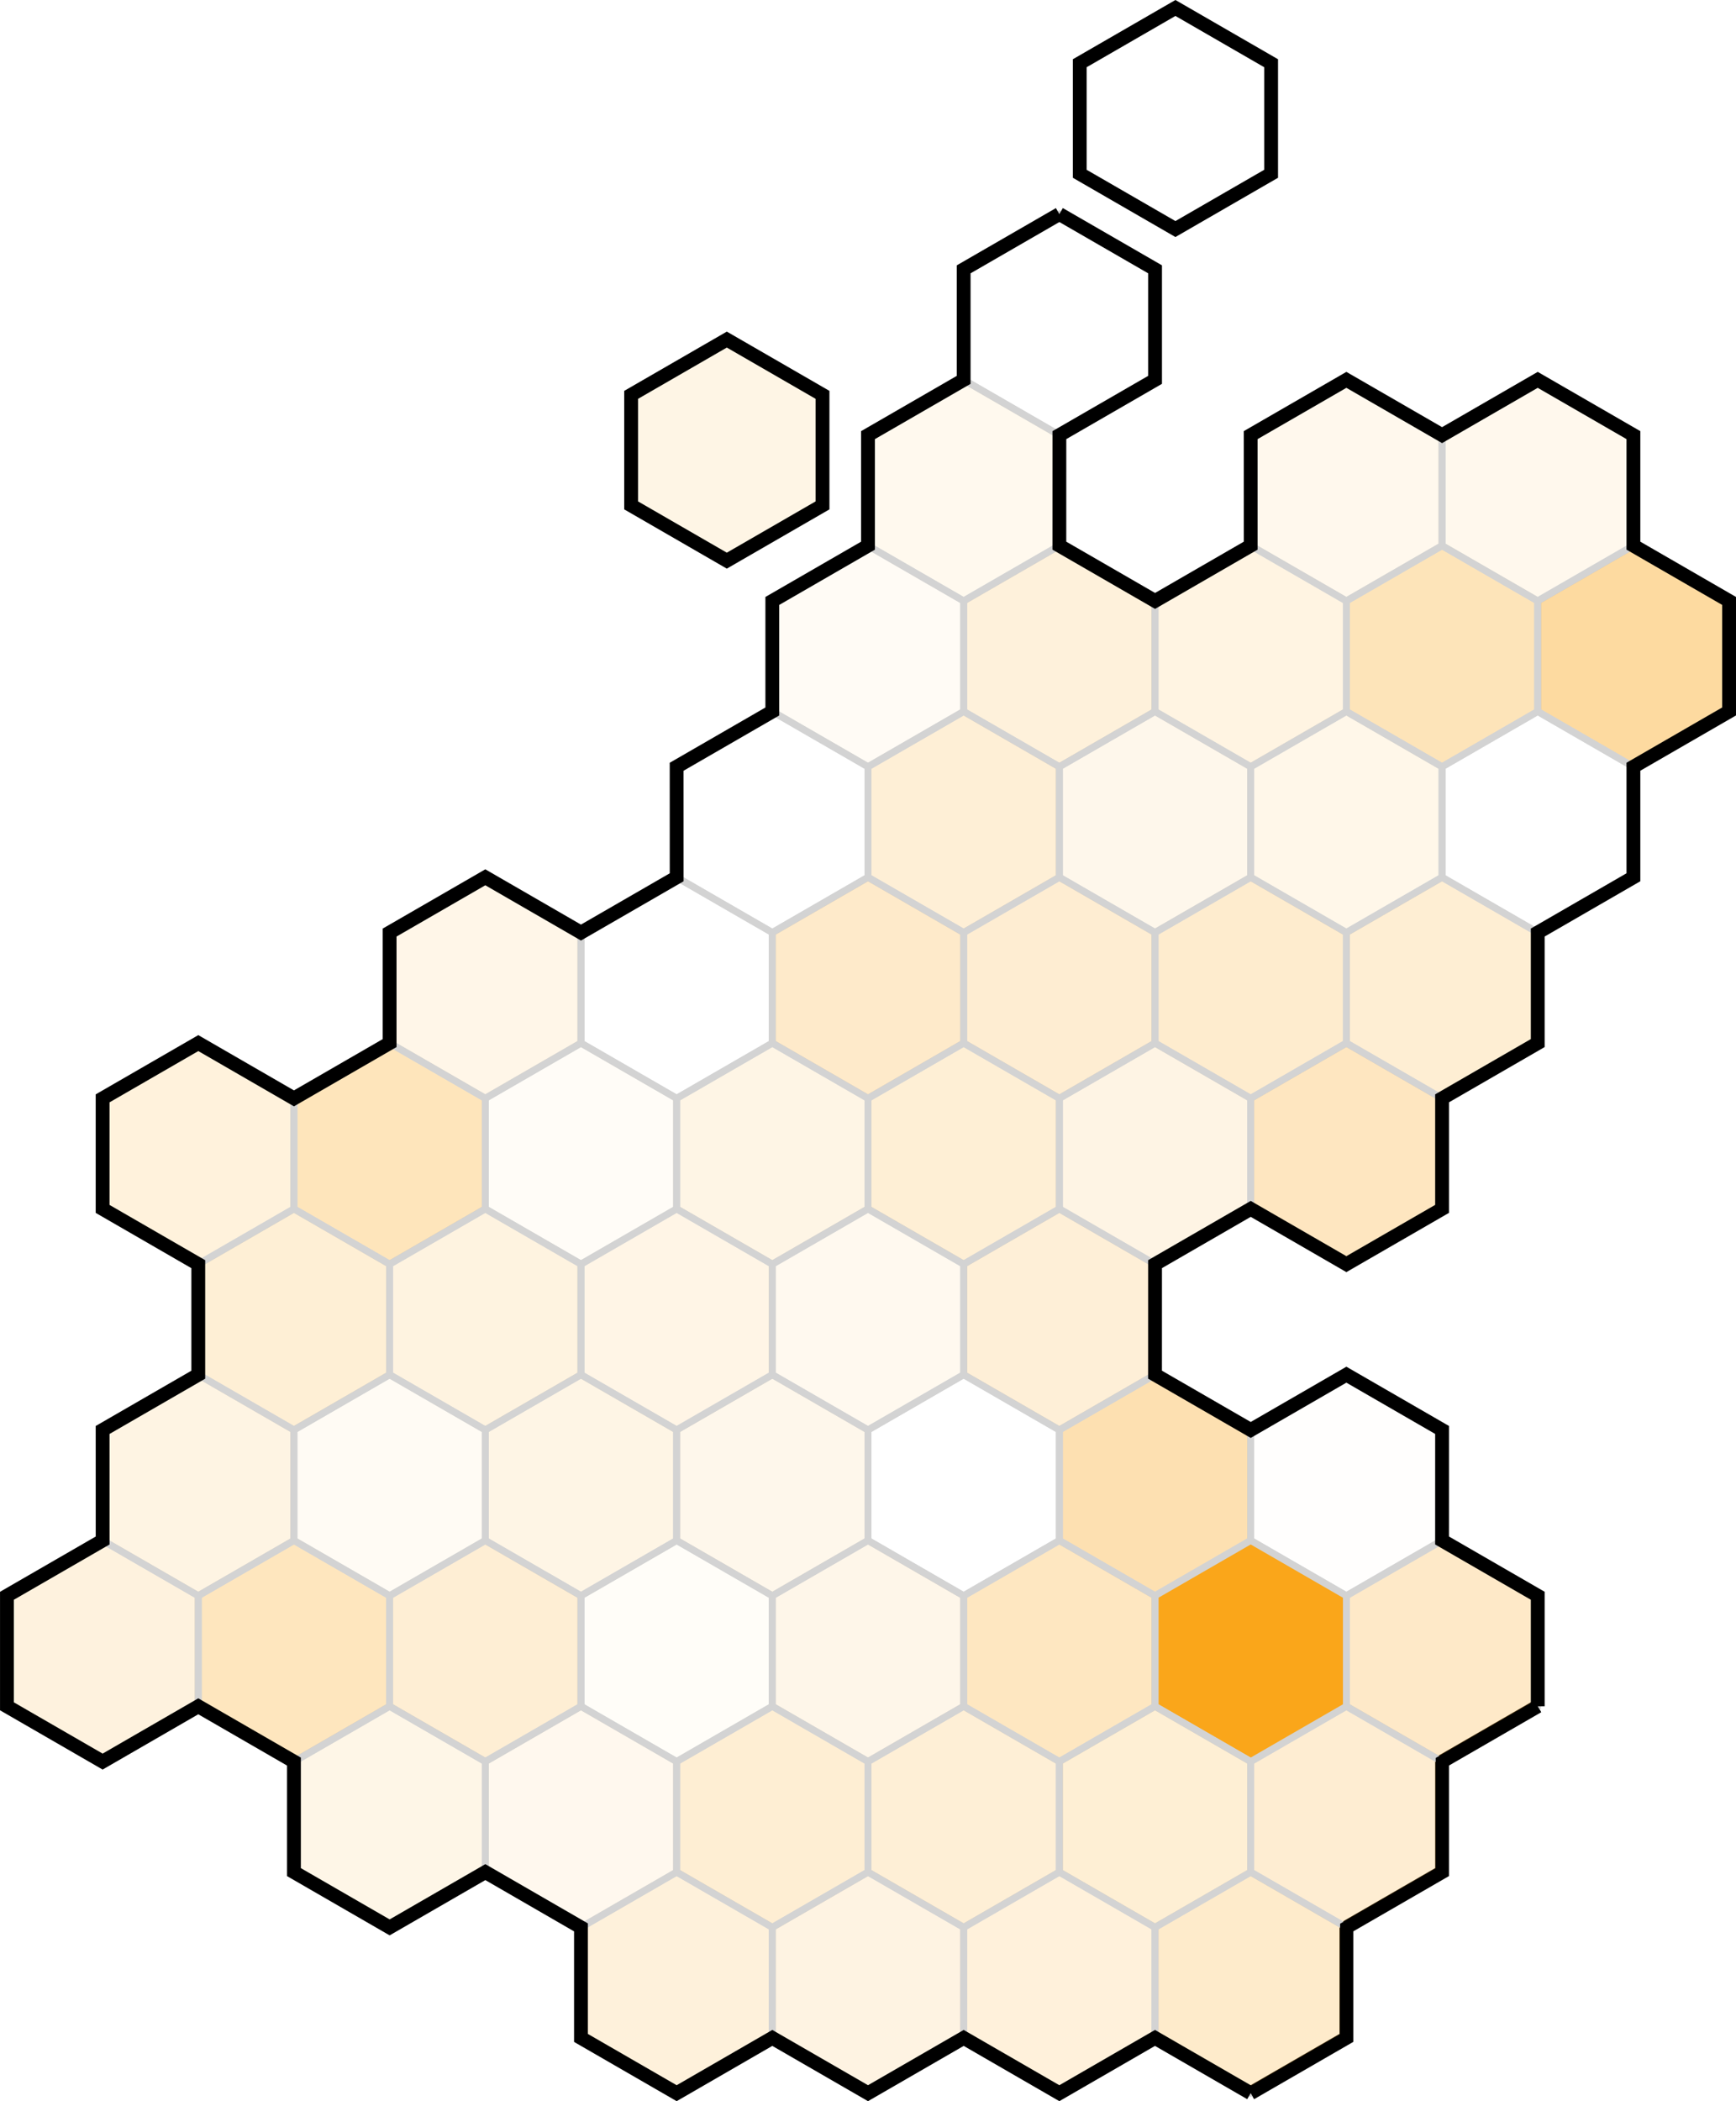 <svg:svg xmlns:dc="http://purl.org/dc/elements/1.1/" xmlns:cc="http://creativecommons.org/ns#" xmlns:rdf="http://www.w3.org/1999/02/22-rdf-syntax-ns#" xmlns:svg="http://www.w3.org/2000/svg" xmlns="http://www.w3.org/2000/svg" xmlns:sodipodi="http://sodipodi.sourceforge.net/DTD/sodipodi-0.dtd" xmlns:inkscape="http://www.inkscape.org/namespaces/inkscape" height="167.414" version="1.1" width="138.395" id="svg4030" sodipodi:docname="map copy.svg" inkscape:version="0.92.2 5c3e80d, 2017-08-06" style="overflow:hidden">
    <sodipodi:namedview pagecolor="#ffffff" bordercolor="#666666" borderopacity="1" objecttolerance="10" gridtolerance="10" guidetolerance="10" inkscape:pageopacity="0" inkscape:pageshadow="2" inkscape:window-width="1414" inkscape:window-height="758" id="namedview693" showgrid="false" inkscape:zoom="1.19198" inkscape:cx="169.7471" inkscape:cy="-16.001359" inkscape:window-x="44" inkscape:window-y="0" inkscape:window-maximized="0" inkscape:current-layer="svg4030" inkscape:snap-smooth-nodes="true" fit-margin-top="0" fit-margin-left="0" fit-margin-right="0" fit-margin-bottom="0" />
    <defs id="defs690">
        <sodipodi:namedview inkscape:current-layer="layer1" inkscape:window-maximized="0" inkscape:window-y="0" inkscape:window-x="0" inkscape:cy="605.07276" inkscape:cx="-314.40387" inkscape:zoom="0.297995" showgrid="false" id="namedview688" inkscape:window-height="709" inkscape:window-width="1235" inkscape:pageshadow="2" inkscape:pageopacity="0" guidetolerance="10" gridtolerance="10" objecttolerance="10" borderopacity="1" bordercolor="#666666" pagecolor="#ffffff" />
        <style id="style5">
        g {
            cursor: pointer;
        }
        </style>
        <defs id="defs4034" />
        <sodipodi:namedview pagecolor="#ffffff" bordercolor="#666666" borderopacity="1" objecttolerance="10" gridtolerance="10" guidetolerance="10" inkscape:pageopacity="0" inkscape:pageshadow="2" inkscape:window-width="1440" inkscape:window-height="784" id="namedview4032" showgrid="false" inkscape:zoom="2.38396" inkscape:cx="563.85929" inkscape:cy="306.5091" inkscape:window-x="0" inkscape:window-y="0" inkscape:window-maximized="0" inkscape:current-layer="layer2" />
    </defs>
    <g inkscape:label="backing" id="layer1" inkscape:groupmode="layer" transform="matrix(0.55,0,0,0.55,93.308,-23.311)" />
    <path d="M 93.706,9.443 M 101.335,5.039 93.706,0.636 86.077,5.039 v 8.807 l 7.629,4.404 7.629,-4.404 z" selected="false" active="true" id="hex-S14000051" title="Orkney and Shetland" data-regions="S14000051" style="opacity: 1; fill: rgb(250, 166, 26); fill-opacity: -0.342; stroke: rgb(211, 211, 211); stroke-width: 0.55; stroke-miterlimit: 4; stroke-dasharray: none; stroke-opacity: 1;" class="Orkney and Shetland" party="" inkscape:connector-curvature="0" amount="-0.342" />
    <path d="m 114.961,52.286 m 7.629,-4.404 -7.629,-4.404 -7.629,4.404 v 8.807 l 7.629,4.404 7.629,-4.404 z" selected="false" active="true" id="hex-S14000058" title="West Aberdeenshire and Kincardine" data-regions="S14000058" style="opacity: 1; fill: rgb(250, 166, 26); fill-opacity: 0.302; stroke: rgb(211, 211, 211); stroke-width: 0.55; stroke-miterlimit: 4; stroke-dasharray: none; stroke-opacity: 1;" class="West Aberdeenshire and Kincardine" party="" inkscape:connector-curvature="0" amount="0.302" />
    <path inkscape:connector-curvature="0" id="path4848" d="m 99.708,166.778 7.627,-4.404 v 0 0 l -0.004,-8.807 7.631,-4.404 v -8.807 l 7.623,-4.404 v 0" style="fill:none;fill-rule:evenodd;stroke:#d3d3d3;stroke-width:0.55;stroke-linecap:butt;stroke-linejoin:miter;stroke-miterlimit:4;stroke-dasharray:none;stroke-opacity:1" />
    <path inkscape:connector-curvature="0" id="path2776" d="m 99.708,166.778 7.627,-4.404 v -8.807 l 7.627,-4.404 v -8.807 l 7.627,-4.404" style="fill:none;fill-rule:evenodd;stroke:#000000;stroke-width:1.101px;stroke-linecap:butt;stroke-linejoin:miter;stroke-opacity:1" />
    <g id="g1554" transform="translate(-581.031,-45.816)">
        <path inkscape:connector-curvature="0" party="" class="Aberdeen North" style="opacity: 1; fill: rgb(250, 166, 26); fill-opacity: 0.081; stroke: rgb(211, 211, 211); stroke-width: 0.55; stroke-miterlimit: 4; stroke-dasharray: none; stroke-opacity: 1;" data-regions="S14000001" title="Aberdeen North" id="hex-S14000001" active="true" selected="false" d="m 703.618,84.891 m 7.629,-4.404 -7.629,-4.404 -7.629,4.404 v 8.807 l 7.629,4.404 7.629,-4.404 z" amount="0.081" />
        <path inkscape:connector-curvature="0" party="" class="Aberdeen South" style="opacity: 1; fill: rgb(250, 166, 26); fill-opacity: 0.412; stroke: rgb(211, 211, 211); stroke-width: 0.55; stroke-miterlimit: 4; stroke-dasharray: none; stroke-opacity: 1;" data-regions="S14000002" title="Aberdeen South" id="hex-S14000002" active="true" selected="false" d="m 711.246,98.102 m 7.629,-4.404 -7.629,-4.404 -7.629,4.404 v 8.807 l 7.629,4.404 7.629,-4.404 z" amount="0.412" />
        <path inkscape:connector-curvature="0" party="" class="Airdrie and Shotts" style="opacity: 1; fill: rgb(250, 166, 26); fill-opacity: 0.069; stroke: rgb(211, 211, 211); stroke-width: 0.55; stroke-miterlimit: 4; stroke-dasharray: none; stroke-opacity: 1;" data-regions="S14000003" title="Airdrie and Shotts" id="hex-S14000003" active="true" selected="false" d="m 650.228,150.945 m 7.629,-4.404 -7.629,-4.404 -7.629,4.404 v 8.807 l 7.629,4.404 7.629,-4.404 z" amount="0.069" />
        <path inkscape:connector-curvature="0" party="" class="Angus" style="opacity: 1; fill: rgb(250, 166, 26); fill-opacity: 0.096; stroke: rgb(211, 211, 211); stroke-width: 0.55; stroke-miterlimit: 4; stroke-dasharray: none; stroke-opacity: 1;" data-regions="S14000004" title="Angus" id="hex-S14000004" active="true" selected="false" d="m 688.364,111.313 m 7.629,-4.404 -7.629,-4.404 -7.629,4.404 v 8.807 l 7.629,4.404 7.629,-4.404 z" amount="0.096" />
        <path inkscape:connector-curvature="0" party="" class="Argyll and Bute" style="opacity: 1; fill: rgb(250, 166, 26); fill-opacity: -0.035; stroke: rgb(211, 211, 211); stroke-width: 0.55; stroke-miterlimit: 4; stroke-dasharray: none; stroke-opacity: 1;" data-regions="S14000005" title="Argyll and Bute" id="hex-S14000005" active="true" selected="false" d="m 642.601,111.313 m 7.629,-4.404 -7.629,-4.404 -7.629,4.404 v 8.807 l 7.629,4.404 7.629,-4.404 z" amount="-0.035" />
        <path inkscape:connector-curvature="0" party="" class="Ayr, Carrick and Cumnock" style="opacity: 1; fill: rgb(250, 166, 26); fill-opacity: 0.158; stroke: rgb(211, 211, 211); stroke-width: 0.55; stroke-miterlimit: 4; stroke-dasharray: none; stroke-opacity: 1;" data-regions="S14000006" title="Ayr, Carrick and Cumnock" id="hex-S14000006" active="true" selected="false" d="m 634.973,203.787 m 7.629,-4.404 -7.629,-4.404 -7.629,4.404 v 8.807 l 7.629,4.404 7.629,-4.404 z" amount="0.158" />
        <path inkscape:connector-curvature="0" party="" class="Banff and Buchan" style="opacity: 1; fill: rgb(250, 166, 26); fill-opacity: 0.128; stroke: rgb(211, 211, 211); stroke-width: 0.55; stroke-miterlimit: 4; stroke-dasharray: none; stroke-opacity: 1;" data-regions="S14000007" title="Banff and Buchan" id="hex-S14000007" active="true" selected="false" d="m 680.737,98.102 m 7.629,-4.404 -7.629,-4.404 -7.629,4.404 v 8.807 l 7.629,4.404 7.629,-4.404 z" amount="0.128" />
        <path inkscape:connector-curvature="0" party="" class="Berwickshire, Roxburgh and Selkirk" style="opacity: 1; fill: rgb(250, 166, 26); fill-opacity: 0.198; stroke: rgb(211, 211, 211); stroke-width: 0.55; stroke-miterlimit: 4; stroke-dasharray: none; stroke-opacity: 1;" data-regions="S14000008" title="Berwickshire, Roxburgh and Selkirk" id="hex-S14000008" active="true" selected="false" d="m 688.364,190.577 m 7.629,-4.404 -7.629,-4.404 -7.629,4.404 v 8.807 l 7.629,4.404 7.629,-4.404 z" amount="0.198" />
        <path inkscape:connector-curvature="0" party="" class="Caithness, Sutherland and Easter Ross" style="opacity: 1; fill: rgb(250, 166, 26); fill-opacity: -0.46; stroke: rgb(211, 211, 211); stroke-width: 0.55; stroke-miterlimit: 4; stroke-dasharray: none; stroke-opacity: 1;" data-regions="S14000009" title="Caithness, Sutherland and Easter Ross" id="hex-S14000009" active="true" selected="false" d="m 665.482,71.68 m 7.629,-4.404 -7.629,-4.404 -7.629,4.404 v 8.807 l 7.629,4.404 7.629,-4.404 z" amount="-0.46" />
        <path inkscape:connector-curvature="0" party="" class="Central Ayrshire" style="opacity: 1; fill: rgb(250, 166, 26); fill-opacity: 0.102; stroke: rgb(211, 211, 211); stroke-width: 0.55; stroke-miterlimit: 4; stroke-dasharray: none; stroke-opacity: 1;" data-regions="S14000010" title="Central Ayrshire" id="hex-S14000010" active="true" selected="false" d="m 612.092,190.577 m 7.629,-4.404 -7.629,-4.404 -7.629,4.404 v 8.807 l 7.629,4.404 7.629,-4.404 z" amount="0.102" />
        <path inkscape:connector-curvature="0" party="" class="Coatbridge, Chryston and Bellshill" style="opacity: 1; fill: rgb(250, 166, 26); fill-opacity: 0.108; stroke: rgb(211, 211, 211); stroke-width: 0.55; stroke-miterlimit: 4; stroke-dasharray: none; stroke-opacity: 1;" data-regions="S14000011" title="Coatbridge, Chryston and Bellshill" id="hex-S14000011" active="true" selected="false" d="m 634.973,150.945 m 7.629,-4.404 -7.629,-4.404 -7.629,4.404 v 8.807 l 7.629,4.404 7.629,-4.404 z" amount="0.108" />
        <path inkscape:connector-curvature="0" party="" class="Cumbernauld, Kilsyth and Kirkintilloch East" style="opacity: 1; fill: rgb(250, 166, 26); fill-opacity: 0.115; stroke: rgb(211, 211, 211); stroke-width: 0.55; stroke-miterlimit: 4; stroke-dasharray: none; stroke-opacity: 1;" data-regions="S14000012" title="Cumbernauld, Kilsyth and Kirkintilloch East" id="hex-S14000012" active="true" selected="false" d="m 642.601,137.734 m 7.629,-4.404 -7.629,-4.404 -7.629,4.404 v 8.807 l 7.629,4.404 7.629,-4.404 z" amount="0.115" />
        <path inkscape:connector-curvature="0" party="" class="Dumfries and Galloway" style="opacity: 1; fill: rgb(250, 166, 26); fill-opacity: 0.16; stroke: rgb(211, 211, 211); stroke-width: 0.55; stroke-miterlimit: 4; stroke-dasharray: none; stroke-opacity: 1;" data-regions="S14000013" title="Dumfries and Galloway" id="hex-S14000013" active="true" selected="false" d="m 665.482,203.787 m 7.629,-4.404 -7.629,-4.404 -7.629,4.404 v 8.807 l 7.629,4.404 7.629,-4.404 z" amount="0.16" />
        <path inkscape:connector-curvature="0" party="" class="Dumfriesshire, Clydesdale and Tweeddale" style="opacity: 1; fill: rgb(250, 166, 26); fill-opacity: 0.226; stroke: rgb(211, 211, 211); stroke-width: 0.55; stroke-miterlimit: 4; stroke-dasharray: none; stroke-opacity: 1;" data-regions="S14000014" title="Dumfriesshire, Clydesdale and Tweeddale" id="hex-S14000014" active="true" selected="false" d="m 680.737,203.787 m 7.629,-4.404 -7.629,-4.404 -7.629,4.404 v 8.807 l 7.629,4.404 7.629,-4.404 z" amount="0.226" />
        <path inkscape:connector-curvature="0" party="" class="Dundee East" style="opacity: 1; fill: rgb(250, 166, 26); fill-opacity: 0.214; stroke: rgb(211, 211, 211); stroke-width: 0.55; stroke-miterlimit: 4; stroke-dasharray: none; stroke-opacity: 1;" data-regions="S14000015" title="Dundee East" id="hex-S14000015" active="true" selected="false" d="m 680.737,124.523 m 7.629,-4.404 -7.629,-4.404 -7.629,4.404 v 8.807 l 7.629,4.404 7.629,-4.404 z" amount="0.214" />
        <path inkscape:connector-curvature="0" party="" class="Dundee West" style="opacity: 1; fill: rgb(250, 166, 26); fill-opacity: 0.086; stroke: rgb(211, 211, 211); stroke-width: 0.55; stroke-miterlimit: 4; stroke-dasharray: none; stroke-opacity: 1;" data-regions="S14000016" title="Dundee West" id="hex-S14000016" active="true" selected="false" d="m 673.11,111.313 m 7.629,-4.404 -7.629,-4.404 -7.629,4.404 v 8.807 l 7.629,4.404 7.629,-4.404 z" amount="0.086" />
        <path inkscape:connector-curvature="0" party="" class="Dunfermline and West Fife" style="opacity: 1; fill: rgb(250, 166, 26); fill-opacity: 0.119; stroke: rgb(211, 211, 211); stroke-width: 0.55; stroke-miterlimit: 4; stroke-dasharray: none; stroke-opacity: 1;" data-regions="S14000017" title="Dunfermline and West Fife" id="hex-S14000017" active="true" selected="false" d="m 673.11,137.734 m 7.629,-4.404 -7.629,-4.404 -7.629,4.404 v 8.807 l 7.629,4.404 7.629,-4.404 z" amount="0.119" />
        <path inkscape:connector-curvature="0" party="" class="East Dunbartonshire" style="opacity: 1; fill: rgb(250, 166, 26); fill-opacity: -0.241; stroke: rgb(211, 211, 211); stroke-width: 0.55; stroke-miterlimit: 4; stroke-dasharray: none; stroke-opacity: 1;" data-regions="S14000018" title="East Dunbartonshire" id="hex-S14000018" active="true" selected="false" d="m 634.973,124.523 m 7.629,-4.404 -7.629,-4.404 -7.629,4.404 v 8.807 l 7.629,4.404 7.629,-4.404 z" amount="-0.241" />
        <path inkscape:connector-curvature="0" party="" class="East Kilbride, Strathaven and Lesmahagow" style="opacity: 1; fill: rgb(250, 166, 26); fill-opacity: 0.195; stroke: rgb(211, 211, 211); stroke-width: 0.55; stroke-miterlimit: 4; stroke-dasharray: none; stroke-opacity: 1;" data-regions="S14000019" title="East Kilbride, Strathaven and Lesmahagow" id="hex-S14000019" active="true" selected="false" d="m 642.601,190.577 m 7.629,-4.404 -7.629,-4.404 -7.629,4.404 v 8.807 l 7.629,4.404 7.629,-4.404 z" amount="0.195" />
        <path inkscape:connector-curvature="0" party="" class="East Lothian" style="opacity: 1; fill: rgb(250, 166, 26); fill-opacity: 0.24; stroke: rgb(211, 211, 211); stroke-width: 0.55; stroke-miterlimit: 4; stroke-dasharray: none; stroke-opacity: 1;" data-regions="S14000020" title="East Lothian" id="hex-S14000020" active="true" selected="false" d="m 695.991,177.366 m 7.629,-4.404 -7.629,-4.404 -7.629,4.404 v 8.807 l 7.629,4.404 7.629,-4.404 z" amount="0.24" />
        <path inkscape:connector-curvature="0" party="" class="East Renfrewshire" style="opacity: 1; fill: rgb(250, 166, 26); fill-opacity: 0.283; stroke: rgb(211, 211, 211); stroke-width: 0.55; stroke-miterlimit: 4; stroke-dasharray: none; stroke-opacity: 1;" data-regions="S14000021" title="East Renfrewshire" id="hex-S14000021" active="true" selected="false" d="m 604.465,177.366 m 7.629,-4.404 -7.629,-4.404 -7.629,4.404 v 8.807 l 7.629,4.404 7.629,-4.404 z" amount="0.283" />
        <path inkscape:connector-curvature="0" party="" class="Edinburgh East" style="opacity: 1; fill: rgb(250, 166, 26); fill-opacity: 0.008; stroke: rgb(211, 211, 211); stroke-width: 0.55; stroke-miterlimit: 4; stroke-dasharray: none; stroke-opacity: 1;" data-regions="S14000022" title="Edinburgh East" id="hex-S14000022" active="true" selected="false" d="m 688.364,164.155 m 7.629,-4.404 -7.629,-4.404 -7.629,4.404 v 8.807 l 7.629,4.404 7.629,-4.404 z" amount="0.008" />
        <path inkscape:connector-curvature="0" party="" class="Edinburgh North and Leith" style="opacity: 1; fill: rgb(250, 166, 26); fill-opacity: 0.336; stroke: rgb(211, 211, 211); stroke-width: 0.55; stroke-miterlimit: 4; stroke-dasharray: none; stroke-opacity: 1;" data-regions="S14000023" title="Edinburgh North and Leith" id="hex-S14000023" active="true" selected="false" d="m 673.11,164.155 m 7.629,-4.404 -7.629,-4.404 -7.629,4.404 v 8.807 l 7.629,4.404 7.629,-4.404 z" amount="0.336" />
        <path inkscape:connector-curvature="0" party="" class="Edinburgh South" style="opacity: 1; fill: rgb(250, 166, 26); fill-opacity: 1.033; stroke: rgb(211, 211, 211); stroke-width: 0.55; stroke-miterlimit: 4; stroke-dasharray: none; stroke-opacity: 1;" data-regions="S14000024" title="Edinburgh South" id="hex-S14000024" active="true" selected="false" d="m 680.737,177.366 m 7.629,-4.404 -7.629,-4.404 -7.629,4.404 v 8.807 l 7.629,4.404 7.629,-4.404 z" amount="1.033" />
        <path inkscape:connector-curvature="0" party="" class="Edinburgh South West" style="opacity: 1; fill: rgb(250, 166, 26); fill-opacity: 0.268; stroke: rgb(211, 211, 211); stroke-width: 0.55; stroke-miterlimit: 4; stroke-dasharray: none; stroke-opacity: 1;" data-regions="S14000025" title="Edinburgh South West" id="hex-S14000025" active="true" selected="false" d="m 665.482,177.366 m 7.629,-4.404 -7.629,-4.404 -7.629,4.404 v 8.807 l 7.629,4.404 7.629,-4.404 z" amount="0.268" />
        <path inkscape:connector-curvature="0" party="" class="Edinburgh West" style="opacity: 1; fill: rgb(250, 166, 26); fill-opacity: -0.052; stroke: rgb(211, 211, 211); stroke-width: 0.55; stroke-miterlimit: 4; stroke-dasharray: none; stroke-opacity: 1;" data-regions="S14000026" title="Edinburgh West" id="hex-S14000026" active="true" selected="false" d="m 657.855,164.155 m 7.629,-4.404 -7.629,-4.404 -7.629,4.404 v 8.807 l 7.629,4.404 7.629,-4.404 z" amount="-0.052" />
        <path inkscape:connector-curvature="0" party="" class="Na h-Eileanan an Iar" style="opacity: 1; fill: rgb(250, 166, 26); fill-opacity: 0.115; stroke: rgb(211, 211, 211); stroke-width: 0.55; stroke-miterlimit: 4; stroke-dasharray: none; stroke-opacity: 1;" data-regions="S14000027" title="Na h-Eileanan an Iar" id="hex-S14000027" active="true" selected="false" d="m 638.973,81.68 m 7.629,-4.404 -7.629,-4.404 -7.629,4.404 v 8.807 l 7.629,4.404 7.629,-4.404 z" amount="0.115" />
        <path inkscape:connector-curvature="0" party="" class="Falkirk" style="opacity: 1; fill: rgb(250, 166, 26); fill-opacity: 0.182; stroke: rgb(211, 211, 211); stroke-width: 0.55; stroke-miterlimit: 4; stroke-dasharray: none; stroke-opacity: 1;" data-regions="S14000028" title="Falkirk" id="hex-S14000028" active="true" selected="false" d="m 657.855,137.734 m 7.629,-4.404 -7.629,-4.404 -7.629,4.404 v 8.807 l 7.629,4.404 7.629,-4.404 z" amount="0.182" />
        <path inkscape:connector-curvature="0" party="" class="Glasgow Central" style="opacity: 1; fill: rgb(250, 166, 26); fill-opacity: 0.111; stroke: rgb(211, 211, 211); stroke-width: 0.55; stroke-miterlimit: 4; stroke-dasharray: none; stroke-opacity: 1;" data-regions="S14000029" title="Glasgow Central" id="hex-S14000029" active="true" selected="false" d="m 627.346,164.155 m 7.629,-4.404 -7.629,-4.404 -7.629,4.404 v 8.807 l 7.629,4.404 7.629,-4.404 z" amount="0.111" />
        <path inkscape:connector-curvature="0" party="" class="Glasgow East" style="opacity: 1; fill: rgb(250, 166, 26); fill-opacity: 0.031; stroke: rgb(211, 211, 211); stroke-width: 0.55; stroke-miterlimit: 4; stroke-dasharray: none; stroke-opacity: 1;" data-regions="S14000030" title="Glasgow East" id="hex-S14000030" active="true" selected="false" d="m 634.973,177.366 m 7.629,-4.404 -7.629,-4.404 -7.629,4.404 v 8.807 l 7.629,4.404 7.629,-4.404 z" amount="0.031" />
        <path inkscape:connector-curvature="0" party="" class="Glasgow North" style="opacity: 1; fill: rgb(250, 166, 26); fill-opacity: 0.133; stroke: rgb(211, 211, 211); stroke-width: 0.55; stroke-miterlimit: 4; stroke-dasharray: none; stroke-opacity: 1;" data-regions="S14000031" title="Glasgow North" id="hex-S14000031" active="true" selected="false" d="m 619.719,150.945 m 7.629,-4.404 -7.629,-4.404 -7.629,4.404 v 8.807 l 7.629,4.404 7.629,-4.404 z" amount="0.133" />
        <path inkscape:connector-curvature="0" party="" class="Glasgow North East" style="opacity: 1; fill: rgb(250, 166, 26); fill-opacity: 0.034; stroke: rgb(211, 211, 211); stroke-width: 0.55; stroke-miterlimit: 4; stroke-dasharray: none; stroke-opacity: 1;" data-regions="S14000032" title="Glasgow North East" id="hex-S14000032" active="true" selected="false" d="m 627.346,137.734 m 7.629,-4.404 -7.629,-4.404 -7.629,4.404 v 8.807 l 7.629,4.404 7.629,-4.404 z" amount="0.034" />
        <path inkscape:connector-curvature="0" party="" class="Glasgow North West" style="opacity: 1; fill: rgb(250, 166, 26); fill-opacity: 0.295; stroke: rgb(211, 211, 211); stroke-width: 0.55; stroke-miterlimit: 4; stroke-dasharray: none; stroke-opacity: 1;" data-regions="S14000033" title="Glasgow North West" id="hex-S14000033" active="true" selected="false" d="m 612.092,137.734 m 7.629,-4.404 -7.629,-4.404 -7.629,4.404 v 8.807 l 7.629,4.404 7.629,-4.404 z" amount="0.295" />
        <path inkscape:connector-curvature="0" party="" class="Glasgow South" style="opacity: 1; fill: rgb(250, 166, 26); fill-opacity: 0.184; stroke: rgb(211, 211, 211); stroke-width: 0.55; stroke-miterlimit: 4; stroke-dasharray: none; stroke-opacity: 1;" data-regions="S14000034" title="Glasgow South" id="hex-S14000034" active="true" selected="false" d="m 619.719,177.366 m 7.629,-4.404 -7.629,-4.404 -7.629,4.404 v 8.807 l 7.629,4.404 7.629,-4.404 z" amount="0.184" />
        <path inkscape:connector-curvature="0" party="" class="Glasgow South West" style="opacity: 1; fill: rgb(250, 166, 26); fill-opacity: 0.049; stroke: rgb(211, 211, 211); stroke-width: 0.55; stroke-miterlimit: 4; stroke-dasharray: none; stroke-opacity: 1;" data-regions="S14000035" title="Glasgow South West" id="hex-S14000035" active="true" selected="false" d="m 612.092,164.155 m 7.629,-4.404 -7.629,-4.404 -7.629,4.404 v 8.807 l 7.629,4.404 7.629,-4.404 z" amount="0.049" />
        <path inkscape:connector-curvature="0" party="" class="Glenrothes" style="opacity: 1; fill: rgb(250, 166, 26); fill-opacity: 0.19; stroke: rgb(211, 211, 211); stroke-width: 0.55; stroke-miterlimit: 4; stroke-dasharray: none; stroke-opacity: 1;" data-regions="S14000036" title="Glenrothes" id="hex-S14000036" active="true" selected="false" d="m 695.991,124.523 m 7.629,-4.404 -7.629,-4.404 -7.629,4.404 v 8.807 l 7.629,4.404 7.629,-4.404 z" amount="0.19" />
        <path inkscape:connector-curvature="0" party="" class="Gordon" style="opacity: 1; fill: rgb(250, 166, 26); fill-opacity: 0.076; stroke: rgb(211, 211, 211); stroke-width: 0.55; stroke-miterlimit: 4; stroke-dasharray: none; stroke-opacity: 1;" data-regions="S14000037" title="Gordon" id="hex-S14000037" active="true" selected="false" d="m 688.364,84.891 m 7.629,-4.404 -7.629,-4.404 -7.629,4.404 v 8.807 l 7.629,4.404 7.629,-4.404 z" amount="0.076" />
        <path inkscape:connector-curvature="0" party="" class="Inverclyde" style="opacity: 1; fill: rgb(250, 166, 26); fill-opacity: 0.152; stroke: rgb(211, 211, 211); stroke-width: 0.55; stroke-miterlimit: 4; stroke-dasharray: none; stroke-opacity: 1;" data-regions="S14000038" title="Inverclyde" id="hex-S14000038" active="true" selected="false" d="m 596.837,137.734 m 7.629,-4.404 -7.629,-4.404 -7.629,4.404 v 8.807 l 7.629,4.404 7.629,-4.404 z" amount="0.152" />
        <path inkscape:connector-curvature="0" party="" class="Inverness, Nairn, Badenoch and Strathspey" style="opacity: 1; fill: rgb(250, 166, 26); fill-opacity: 0.074; stroke: rgb(211, 211, 211); stroke-width: 0.55; stroke-miterlimit: 4; stroke-dasharray: none; stroke-opacity: 1;" data-regions="S14000039" title="Inverness, Nairn, Badenoch and Strathspey" id="hex-S14000039" active="true" selected="false" d="m 657.855,84.891 m 7.629,-4.404 -7.629,-4.404 -7.629,4.404 v 8.807 l 7.629,4.404 7.629,-4.404 z" amount="0.074" />
        <path inkscape:connector-curvature="0" party="" class="Kilmarnock and Loudoun" style="opacity: 1; fill: rgb(250, 166, 26); fill-opacity: 0.125; stroke: rgb(211, 211, 211); stroke-width: 0.55; stroke-miterlimit: 4; stroke-dasharray: none; stroke-opacity: 1;" data-regions="S14000040" title="Kilmarnock and Loudoun" id="hex-S14000040" active="true" selected="false" d="m 650.228,203.787 m 7.629,-4.404 -7.629,-4.404 -7.629,4.404 v 8.807 l 7.629,4.404 7.629,-4.404 z" amount="0.125" />
        <path inkscape:connector-curvature="0" party="" class="Kirkcaldy and Cowdenbeath" style="opacity: 1; fill: rgb(250, 166, 26); fill-opacity: 0.275; stroke: rgb(211, 211, 211); stroke-width: 0.55; stroke-miterlimit: 4; stroke-dasharray: none; stroke-opacity: 1;" data-regions="S14000041" title="Kirkcaldy and Cowdenbeath" id="hex-S14000041" active="true" selected="false" d="m 688.364,137.734 m 7.629,-4.404 -7.629,-4.404 -7.629,4.404 v 8.807 l 7.629,4.404 7.629,-4.404 z" amount="0.275" />
        <path inkscape:connector-curvature="0" party="" class="Lanark and Hamilton East" style="opacity: 1; fill: rgb(250, 166, 26); fill-opacity: 0.178; stroke: rgb(211, 211, 211); stroke-width: 0.55; stroke-miterlimit: 4; stroke-dasharray: none; stroke-opacity: 1;" data-regions="S14000042" title="Lanark and Hamilton East" id="hex-S14000042" active="true" selected="false" d="m 657.855,190.577 m 7.629,-4.404 -7.629,-4.404 -7.629,4.404 v 8.807 l 7.629,4.404 7.629,-4.404 z" amount="0.178" />
        <path inkscape:connector-curvature="0" party="" class="Linlithgow and East Falkirk" style="opacity: 1; fill: rgb(250, 166, 26); fill-opacity: 0.172; stroke: rgb(211, 211, 211); stroke-width: 0.55; stroke-miterlimit: 4; stroke-dasharray: none; stroke-opacity: 1;" data-regions="S14000043" title="Linlithgow and East Falkirk" id="hex-S14000043" active="true" selected="false" d="m 665.482,150.945 m 7.629,-4.404 -7.629,-4.404 -7.629,4.404 v 8.807 l 7.629,4.404 7.629,-4.404 z" amount="0.172" />
        <path inkscape:connector-curvature="0" party="" class="Livingston" style="opacity: 1; fill: rgb(250, 166, 26); fill-opacity: 0.094; stroke: rgb(211, 211, 211); stroke-width: 0.55; stroke-miterlimit: 4; stroke-dasharray: none; stroke-opacity: 1;" data-regions="S14000044" title="Livingston" id="hex-S14000044" active="true" selected="false" d="m 650.228,177.366 m 7.629,-4.404 -7.629,-4.404 -7.629,4.404 v 8.807 l 7.629,4.404 7.629,-4.404 z" amount="0.094" />
        <path inkscape:connector-curvature="0" party="" class="Midlothian" style="opacity: 1; fill: rgb(250, 166, 26); fill-opacity: 0.187; stroke: rgb(211, 211, 211); stroke-width: 0.55; stroke-miterlimit: 4; stroke-dasharray: none; stroke-opacity: 1;" data-regions="S14000045" title="Midlothian" id="hex-S14000045" active="true" selected="false" d="m 673.11,190.577 m 7.629,-4.404 -7.629,-4.404 -7.629,4.404 v 8.807 l 7.629,4.404 7.629,-4.404 z" amount="0.187" />
        <path inkscape:connector-curvature="0" party="" class="Moray" style="opacity: 1; fill: rgb(250, 166, 26); fill-opacity: 0.158; stroke: rgb(211, 211, 211); stroke-width: 0.55; stroke-miterlimit: 4; stroke-dasharray: none; stroke-opacity: 1;" data-regions="S14000046" title="Moray" id="hex-S14000046" active="true" selected="false" d="m 665.482,98.102 m 7.629,-4.404 -7.629,-4.404 -7.629,4.404 v 8.807 l 7.629,4.404 7.629,-4.404 z" amount="0.158" />
        <path inkscape:connector-curvature="0" party="" class="Motherwell and Wishaw" style="opacity: 1; fill: rgb(250, 166, 26); fill-opacity: 0.087; stroke: rgb(211, 211, 211); stroke-width: 0.55; stroke-miterlimit: 4; stroke-dasharray: none; stroke-opacity: 1;" data-regions="S14000047" title="Motherwell and Wishaw" id="hex-S14000047" active="true" selected="false" d="m 642.601,164.155 m 7.629,-4.404 -7.629,-4.404 -7.629,4.404 v 8.807 l 7.629,4.404 7.629,-4.404 z" amount="0.087" />
        <path inkscape:connector-curvature="0" party="" class="North Ayrshire and Arran" style="opacity: 1; fill: rgb(250, 166, 26); fill-opacity: 0.142; stroke: rgb(211, 211, 211); stroke-width: 0.55; stroke-miterlimit: 4; stroke-dasharray: none; stroke-opacity: 1;" data-regions="S14000048" title="North Ayrshire and Arran" id="hex-S14000048" active="true" selected="false" d="m 589.21,177.366 m 7.629,-4.404 -7.629,-4.404 -7.629,4.404 v 8.807 l 7.629,4.404 7.629,-4.404 z" amount="0.142" />
        <path inkscape:connector-curvature="0" party="" class="North East Fife" style="opacity: 1; fill: rgb(250, 166, 26); fill-opacity: -0.25; stroke: rgb(211, 211, 211); stroke-width: 0.55; stroke-miterlimit: 4; stroke-dasharray: none; stroke-opacity: 1;" data-regions="S14000049" title="North East Fife" id="hex-S14000049" active="true" selected="false" d="m 703.618,111.313 m 7.629,-4.404 -7.629,-4.404 -7.629,4.404 v 8.807 l 7.629,4.404 7.629,-4.404 z" amount="-0.25" />
        <path inkscape:connector-curvature="0" party="" class="Ochil and South Perthshire" style="opacity: 1; fill: rgb(250, 166, 26); fill-opacity: 0.198; stroke: rgb(211, 211, 211); stroke-width: 0.55; stroke-miterlimit: 4; stroke-dasharray: none; stroke-opacity: 1;" data-regions="S14000050" title="Ochil and South Perthshire" id="hex-S14000050" active="true" selected="false" d="m 665.482,124.523 m 7.629,-4.404 -7.629,-4.404 -7.629,4.404 v 8.807 l 7.629,4.404 7.629,-4.404 z" amount="0.198" />
        <path inkscape:connector-curvature="0" party="" class="Paisley and Renfrewshire North" style="opacity: 1; fill: rgb(250, 166, 26); fill-opacity: 0.183; stroke: rgb(211, 211, 211); stroke-width: 0.55; stroke-miterlimit: 4; stroke-dasharray: none; stroke-opacity: 1;" data-regions="S14000052" title="Paisley and Renfrewshire North" id="hex-S14000052" active="true" selected="false" d="m 604.465,150.945 m 7.629,-4.404 -7.629,-4.404 -7.629,4.404 v 8.807 l 7.629,4.404 7.629,-4.404 z" amount="0.183" />
        <path inkscape:connector-curvature="0" party="" class="Paisley and Renfrewshire South" style="opacity: 1; fill: rgb(250, 166, 26); fill-opacity: 0.122; stroke: rgb(211, 211, 211); stroke-width: 0.55; stroke-miterlimit: 4; stroke-dasharray: none; stroke-opacity: 1;" data-regions="S14000053" title="Paisley and Renfrewshire South" id="hex-S14000053" active="true" selected="false" d="m 596.837,164.155 m 7.629,-4.404 -7.629,-4.404 -7.629,4.404 v 8.807 l 7.629,4.404 7.629,-4.404 z" amount="0.122" />
        <path inkscape:connector-curvature="0" party="" class="Perth and North Perthshire" style="opacity: 1; fill: rgb(250, 166, 26); fill-opacity: 0.177; stroke: rgb(211, 211, 211); stroke-width: 0.55; stroke-miterlimit: 4; stroke-dasharray: none; stroke-opacity: 1;" data-regions="S14000054" title="Perth and North Perthshire" id="hex-S14000054" active="true" selected="false" d="m 657.855,111.313 m 7.629,-4.404 -7.629,-4.404 -7.629,4.404 v 8.807 l 7.629,4.404 7.629,-4.404 z" amount="0.177" />
        <path inkscape:connector-curvature="0" party="" class="Ross, Skye and Lochaber" style="opacity: 1; fill: rgb(250, 166, 26); fill-opacity: 0.046; stroke: rgb(211, 211, 211); stroke-width: 0.55; stroke-miterlimit: 4; stroke-dasharray: none; stroke-opacity: 1;" data-regions="S14000055" title="Ross, Skye and Lochaber" id="hex-S14000055" active="true" selected="false" d="m 650.228,98.102 m 7.629,-4.404 -7.629,-4.404 -7.629,4.404 v 8.807 l 7.629,4.404 7.629,-4.404 z" amount="0.046" />
        <path inkscape:connector-curvature="0" party="" class="Rutherglen and Hamilton West" style="opacity: 1; fill: rgb(250, 166, 26); fill-opacity: 0.077; stroke: rgb(211, 211, 211); stroke-width: 0.55; stroke-miterlimit: 4; stroke-dasharray: none; stroke-opacity: 1;" data-regions="S14000056" title="Rutherglen and Hamilton West" id="hex-S14000056" active="true" selected="false" d="m 627.346,190.577 m 7.629,-4.404 -7.629,-4.404 -7.629,4.404 v 8.807 l 7.629,4.404 7.629,-4.404 z" amount="0.077" />
        <path inkscape:connector-curvature="0" party="" class="Stirling" style="opacity: 1; fill: rgb(250, 166, 26); fill-opacity: 0.234; stroke: rgb(211, 211, 211); stroke-width: 0.55; stroke-miterlimit: 4; stroke-dasharray: none; stroke-opacity: 1;" data-regions="S14000057" title="Stirling" id="hex-S14000057" active="true" selected="false" d="m 650.228,124.523 m 7.629,-4.404 -7.629,-4.404 -7.629,4.404 v 8.807 l 7.629,4.404 7.629,-4.404 z" amount="0.234" />
        <path inkscape:connector-curvature="0" party="" class="West Dunbartonshire" style="opacity: 1; fill: rgb(250, 166, 26); fill-opacity: 0.1; stroke: rgb(211, 211, 211); stroke-width: 0.55; stroke-miterlimit: 4; stroke-dasharray: none; stroke-opacity: 1;" data-regions="S14000059" title="West Dunbartonshire" id="hex-S14000059" active="true" selected="false" d="m 619.719,124.523 m 7.629,-4.404 -7.629,-4.404 -7.629,4.404 v 8.807 l 7.629,4.404 7.629,-4.404 z" amount="0.1" />
        <path style="fill: none; fill-rule: evenodd; stroke: rgb(0, 0, 0); stroke-width: 1.101px; stroke-linecap: butt; stroke-linejoin: miter; stroke-opacity: 1; fill-opacity: 1;" d="m 674.737,64.066 7.629,-4.404 v -8.807 l -7.629,-4.404 -7.629,4.404 v 8.807 z" id="path693" inkscape:connector-curvature="0" />
    </g>
    <path inkscape:connector-curvature="0" id="path695" d="m 57.943,27.057 7.629,4.404 v 8.807 l -7.629,4.404 -7.629,-4.404 v -8.807 z" style="fill: none; fill-rule: evenodd; stroke: rgb(0, 0, 0); stroke-width: 1.101px; stroke-linecap: butt; stroke-linejoin: miter; stroke-opacity: 1; fill-opacity: 1;" />
    <path inkscape:connector-curvature="0" id="path697" d="m 84.452,17.057 -7.629,4.404 v 8.807 l -7.627,4.404 v 8.807 l -7.627,4.404 v 8.807 l -7.627,4.404 0.002,8.807 -7.629,4.404 -7.625,-4.404 -7.629,4.404 v 8.807 l -7.627,4.404 -7.625,-4.404 -7.629,4.404 v 8.807 l 7.627,4.404 v 8.807 l -7.627,4.404 0.002,8.807 -7.629,4.404 v 8.807 l 7.629,4.404 7.625,-4.404 7.627,4.404 v 8.807 l 7.629,4.404 7.629,-4.404 7.623,4.404 v 8.807 l 7.629,4.404 7.625,-4.404 7.629,4.404 7.629,-4.404 7.625,4.404 7.625,-4.404 7.627,4.404" style="fill:none;fill-rule:evenodd;stroke:#000000;stroke-width:1.101px;stroke-linecap:butt;stroke-linejoin:miter;stroke-opacity:1" />
    <path inkscape:connector-curvature="0" id="path699" d="m 122.59,135.953 v -8.807 l -7.629,-4.404 0.002,-8.807 -7.629,-4.404 -7.625,4.404 -7.629,-4.404 0.002,-8.807 7.627,-4.404 7.625,4.404 7.629,-4.404 v -8.807 l 7.627,-4.404 v -8.807 l 7.627,-4.404 v -8.807 l 7.627,-4.404 v -8.807 l -7.627,-4.404 v -8.807 l -7.629,-4.404 -7.625,4.404 -7.629,-4.404 -7.629,4.404 0.002,8.807 -7.625,4.404 -7.629,-4.404 0.002,-8.807 7.627,-4.404 v -8.807 l -7.629,-4.404 v 0" style="fill:none;fill-rule:evenodd;stroke:#000000;stroke-width:1.101px;stroke-linecap:butt;stroke-linejoin:miter;stroke-opacity:1" />
    <path style="fill:none;fill-rule:evenodd;stroke:#000000;stroke-width:1px;stroke-linecap:butt;stroke-linejoin:miter;stroke-opacity:1" d="m 99.708,166.778 7.623,-4.404 0.004,-8.807 7.627,-4.404 -0.004,-8.807 7.631,-4.404" id="path1497" inkscape:connector-curvature="0" />
</svg:svg>